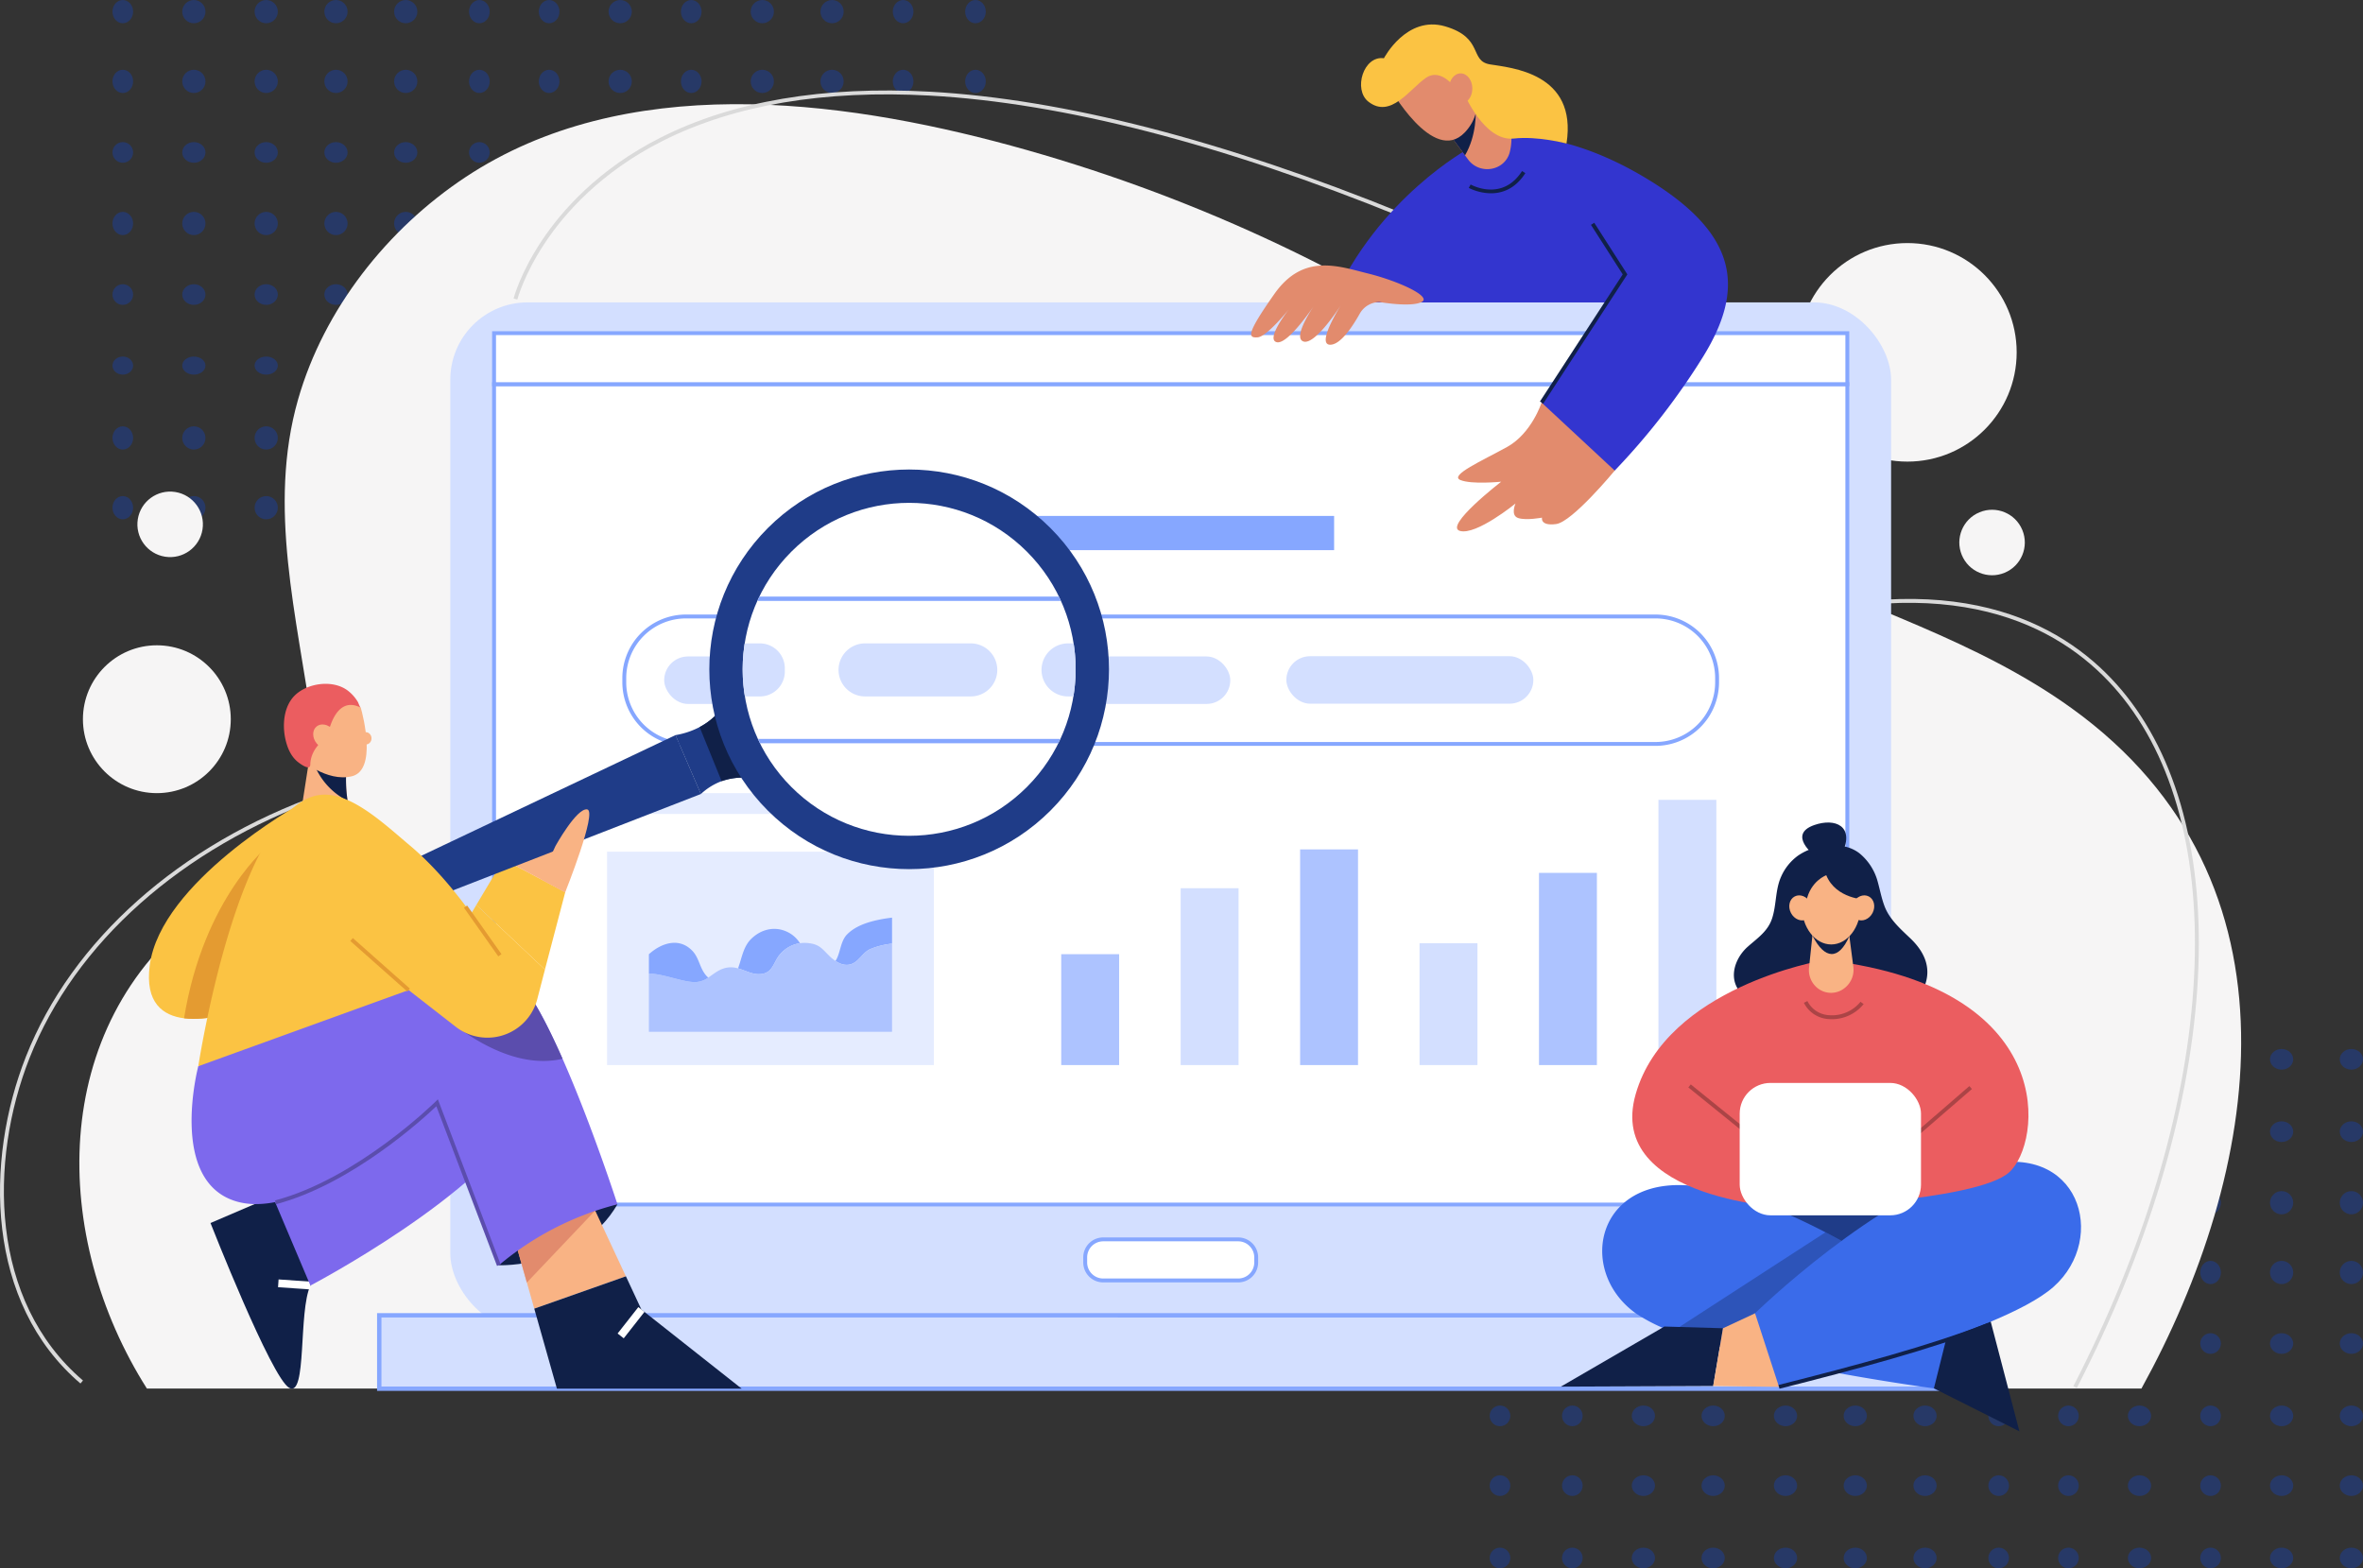 <svg xmlns="http://www.w3.org/2000/svg" width="883.138" height="586.167" viewBox="0 0 883.138 586.167">
  <rect x="0" y="0" width="883.138" height="586.167" fill="#333333" stroke="none"/>
  <g id="Group_36157" data-name="Group 36157" transform="translate(-219.474 -255.917)">
    <g id="Group_36007" data-name="Group 36007" transform="translate(0 9)" opacity="0.61">
      <ellipse id="Ellipse_159" data-name="Ellipse 159" cx="4.346" cy="3.863" rx="4.346" ry="3.863" transform="translate(1014.735 638.982)" fill="#1f3c88"/>
      <circle id="Ellipse_159-2" data-name="Ellipse 159" cx="3.863" cy="3.863" r="3.863" transform="translate(1041.774 638.982)" fill="#1f3c88"/>
      <ellipse id="Ellipse_159-3" data-name="Ellipse 159" cx="4.346" cy="3.863" rx="4.346" ry="3.863" transform="translate(1067.848 638.982)" fill="#1f3c88"/>
      <ellipse id="Ellipse_159-4" data-name="Ellipse 159" cx="4.346" cy="3.863" rx="4.346" ry="3.863" transform="translate(1093.921 638.982)" fill="#1f3c88"/>
      <ellipse id="Ellipse_159-5" data-name="Ellipse 159" cx="4.346" cy="3.863" rx="4.346" ry="3.863" transform="translate(1014.735 666.021)" fill="#1f3c88"/>
      <circle id="Ellipse_159-6" data-name="Ellipse 159" cx="3.863" cy="3.863" r="3.863" transform="translate(1041.774 666.021)" fill="#1f3c88"/>
      <ellipse id="Ellipse_159-7" data-name="Ellipse 159" cx="4.346" cy="3.863" rx="4.346" ry="3.863" transform="translate(1067.848 666.021)" fill="#1f3c88"/>
      <ellipse id="Ellipse_159-8" data-name="Ellipse 159" cx="4.346" cy="3.863" rx="4.346" ry="3.863" transform="translate(1093.921 666.021)" fill="#1f3c88"/>
      <circle id="Ellipse_159-9" data-name="Ellipse 159" cx="4.346" cy="4.346" r="4.346" transform="translate(1014.735 692.094)" fill="#1f3c88"/>
      <ellipse id="Ellipse_159-10" data-name="Ellipse 159" cx="3.863" cy="4.346" rx="3.863" ry="4.346" transform="translate(1041.774 692.094)" fill="#1f3c88"/>
      <circle id="Ellipse_159-11" data-name="Ellipse 159" cx="4.346" cy="4.346" r="4.346" transform="translate(1067.848 692.094)" fill="#1f3c88"/>
      <circle id="Ellipse_159-12" data-name="Ellipse 159" cx="4.346" cy="4.346" r="4.346" transform="translate(1093.921 692.094)" fill="#1f3c88"/>
      <ellipse id="Ellipse_159-13" data-name="Ellipse 159" cx="3.863" cy="4.346" rx="3.863" ry="4.346" transform="translate(776.213 718.168)" fill="#1f3c88"/>
      <ellipse id="Ellipse_159-14" data-name="Ellipse 159" cx="3.863" cy="4.346" rx="3.863" ry="4.346" transform="translate(803.252 718.168)" fill="#1f3c88"/>
      <circle id="Ellipse_159-15" data-name="Ellipse 159" cx="4.346" cy="4.346" r="4.346" transform="translate(829.325 718.168)" fill="#1f3c88"/>
      <circle id="Ellipse_159-16" data-name="Ellipse 159" cx="4.346" cy="4.346" r="4.346" transform="translate(855.398 718.168)" fill="#1f3c88"/>
      <circle id="Ellipse_159-17" data-name="Ellipse 159" cx="4.346" cy="4.346" r="4.346" transform="translate(882.438 718.168)" fill="#1f3c88"/>
      <circle id="Ellipse_159-18" data-name="Ellipse 159" cx="4.346" cy="4.346" r="4.346" transform="translate(908.511 718.168)" fill="#1f3c88"/>
      <circle id="Ellipse_159-19" data-name="Ellipse 159" cx="4.346" cy="4.346" r="4.346" transform="translate(934.584 718.168)" fill="#1f3c88"/>
      <ellipse id="Ellipse_159-20" data-name="Ellipse 159" cx="3.863" cy="4.346" rx="3.863" ry="4.346" transform="translate(962.589 718.168)" fill="#1f3c88"/>
      <ellipse id="Ellipse_159-21" data-name="Ellipse 159" cx="3.863" cy="4.346" rx="3.863" ry="4.346" transform="translate(988.662 718.168)" fill="#1f3c88"/>
      <circle id="Ellipse_159-22" data-name="Ellipse 159" cx="4.346" cy="4.346" r="4.346" transform="translate(1014.735 718.168)" fill="#1f3c88"/>
      <ellipse id="Ellipse_159-23" data-name="Ellipse 159" cx="3.863" cy="4.346" rx="3.863" ry="4.346" transform="translate(1041.774 718.168)" fill="#1f3c88"/>
      <circle id="Ellipse_159-24" data-name="Ellipse 159" cx="4.346" cy="4.346" r="4.346" transform="translate(1067.848 718.168)" fill="#1f3c88"/>
      <circle id="Ellipse_159-25" data-name="Ellipse 159" cx="4.346" cy="4.346" r="4.346" transform="translate(1093.921 718.168)" fill="#1f3c88"/>
      <circle id="Ellipse_159-26" data-name="Ellipse 159" cx="3.863" cy="3.863" r="3.863" transform="translate(776.213 745.207)" fill="#1f3c88"/>
      <circle id="Ellipse_159-27" data-name="Ellipse 159" cx="3.863" cy="3.863" r="3.863" transform="translate(803.252 745.207)" fill="#1f3c88"/>
      <ellipse id="Ellipse_159-28" data-name="Ellipse 159" cx="4.346" cy="3.863" rx="4.346" ry="3.863" transform="translate(829.325 745.207)" fill="#1f3c88"/>
      <ellipse id="Ellipse_159-29" data-name="Ellipse 159" cx="4.346" cy="3.863" rx="4.346" ry="3.863" transform="translate(855.398 745.207)" fill="#1f3c88"/>
      <ellipse id="Ellipse_159-30" data-name="Ellipse 159" cx="4.346" cy="3.863" rx="4.346" ry="3.863" transform="translate(882.438 745.207)" fill="#1f3c88"/>
      <ellipse id="Ellipse_159-31" data-name="Ellipse 159" cx="4.346" cy="3.863" rx="4.346" ry="3.863" transform="translate(908.511 745.207)" fill="#1f3c88"/>
      <ellipse id="Ellipse_159-32" data-name="Ellipse 159" cx="4.346" cy="3.863" rx="4.346" ry="3.863" transform="translate(934.584 745.207)" fill="#1f3c88"/>
      <circle id="Ellipse_159-33" data-name="Ellipse 159" cx="3.863" cy="3.863" r="3.863" transform="translate(962.589 745.207)" fill="#1f3c88"/>
      <circle id="Ellipse_159-34" data-name="Ellipse 159" cx="3.863" cy="3.863" r="3.863" transform="translate(988.662 745.207)" fill="#1f3c88"/>
      <ellipse id="Ellipse_159-35" data-name="Ellipse 159" cx="4.346" cy="3.863" rx="4.346" ry="3.863" transform="translate(1014.735 745.207)" fill="#1f3c88"/>
      <circle id="Ellipse_159-36" data-name="Ellipse 159" cx="3.863" cy="3.863" r="3.863" transform="translate(1041.774 745.207)" fill="#1f3c88"/>
      <ellipse id="Ellipse_159-37" data-name="Ellipse 159" cx="4.346" cy="3.863" rx="4.346" ry="3.863" transform="translate(1067.848 745.207)" fill="#1f3c88"/>
      <ellipse id="Ellipse_159-38" data-name="Ellipse 159" cx="4.346" cy="3.863" rx="4.346" ry="3.863" transform="translate(1093.921 745.207)" fill="#1f3c88"/>
      <circle id="Ellipse_159-39" data-name="Ellipse 159" cx="3.863" cy="3.863" r="3.863" transform="translate(776.213 772.246)" fill="#1f3c88"/>
      <circle id="Ellipse_159-40" data-name="Ellipse 159" cx="3.863" cy="3.863" r="3.863" transform="translate(803.252 772.246)" fill="#1f3c88"/>
      <ellipse id="Ellipse_159-41" data-name="Ellipse 159" cx="4.346" cy="3.863" rx="4.346" ry="3.863" transform="translate(829.325 772.246)" fill="#1f3c88"/>
      <ellipse id="Ellipse_159-42" data-name="Ellipse 159" cx="4.346" cy="3.863" rx="4.346" ry="3.863" transform="translate(855.398 772.246)" fill="#1f3c88"/>
      <ellipse id="Ellipse_159-43" data-name="Ellipse 159" cx="4.346" cy="3.863" rx="4.346" ry="3.863" transform="translate(882.438 772.246)" fill="#1f3c88"/>
      <ellipse id="Ellipse_159-44" data-name="Ellipse 159" cx="4.346" cy="3.863" rx="4.346" ry="3.863" transform="translate(908.511 772.246)" fill="#1f3c88"/>
      <ellipse id="Ellipse_159-45" data-name="Ellipse 159" cx="4.346" cy="3.863" rx="4.346" ry="3.863" transform="translate(934.584 772.246)" fill="#1f3c88"/>
      <circle id="Ellipse_159-46" data-name="Ellipse 159" cx="3.863" cy="3.863" r="3.863" transform="translate(962.589 772.246)" fill="#1f3c88"/>
      <circle id="Ellipse_159-47" data-name="Ellipse 159" cx="3.863" cy="3.863" r="3.863" transform="translate(988.662 772.246)" fill="#1f3c88"/>
      <ellipse id="Ellipse_159-48" data-name="Ellipse 159" cx="4.346" cy="3.863" rx="4.346" ry="3.863" transform="translate(1014.735 772.246)" fill="#1f3c88"/>
      <circle id="Ellipse_159-49" data-name="Ellipse 159" cx="3.863" cy="3.863" r="3.863" transform="translate(1041.774 772.246)" fill="#1f3c88"/>
      <ellipse id="Ellipse_159-50" data-name="Ellipse 159" cx="4.346" cy="3.863" rx="4.346" ry="3.863" transform="translate(1067.848 772.246)" fill="#1f3c88"/>
      <ellipse id="Ellipse_159-51" data-name="Ellipse 159" cx="4.346" cy="3.863" rx="4.346" ry="3.863" transform="translate(1093.921 772.246)" fill="#1f3c88"/>
      <circle id="Ellipse_159-52" data-name="Ellipse 159" cx="3.863" cy="3.863" r="3.863" transform="translate(776.213 798.319)" fill="#1f3c88"/>
      <circle id="Ellipse_159-53" data-name="Ellipse 159" cx="3.863" cy="3.863" r="3.863" transform="translate(803.252 798.319)" fill="#1f3c88"/>
      <ellipse id="Ellipse_159-54" data-name="Ellipse 159" cx="4.346" cy="3.863" rx="4.346" ry="3.863" transform="translate(829.325 798.319)" fill="#1f3c88"/>
      <ellipse id="Ellipse_159-55" data-name="Ellipse 159" cx="4.346" cy="3.863" rx="4.346" ry="3.863" transform="translate(855.398 798.319)" fill="#1f3c88"/>
      <ellipse id="Ellipse_159-56" data-name="Ellipse 159" cx="4.346" cy="3.863" rx="4.346" ry="3.863" transform="translate(882.438 798.319)" fill="#1f3c88"/>
      <ellipse id="Ellipse_159-57" data-name="Ellipse 159" cx="4.346" cy="3.863" rx="4.346" ry="3.863" transform="translate(908.511 798.319)" fill="#1f3c88"/>
      <ellipse id="Ellipse_159-58" data-name="Ellipse 159" cx="4.346" cy="3.863" rx="4.346" ry="3.863" transform="translate(934.584 798.319)" fill="#1f3c88"/>
      <circle id="Ellipse_159-59" data-name="Ellipse 159" cx="3.863" cy="3.863" r="3.863" transform="translate(962.589 798.319)" fill="#1f3c88"/>
      <circle id="Ellipse_159-60" data-name="Ellipse 159" cx="3.863" cy="3.863" r="3.863" transform="translate(988.662 798.319)" fill="#1f3c88"/>
      <ellipse id="Ellipse_159-61" data-name="Ellipse 159" cx="4.346" cy="3.863" rx="4.346" ry="3.863" transform="translate(1014.735 798.319)" fill="#1f3c88"/>
      <circle id="Ellipse_159-62" data-name="Ellipse 159" cx="3.863" cy="3.863" r="3.863" transform="translate(1041.774 798.319)" fill="#1f3c88"/>
      <ellipse id="Ellipse_159-63" data-name="Ellipse 159" cx="4.346" cy="3.863" rx="4.346" ry="3.863" transform="translate(1067.848 798.319)" fill="#1f3c88"/>
      <ellipse id="Ellipse_159-64" data-name="Ellipse 159" cx="4.346" cy="3.863" rx="4.346" ry="3.863" transform="translate(1093.921 798.319)" fill="#1f3c88"/>
      <circle id="Ellipse_159-65" data-name="Ellipse 159" cx="3.863" cy="3.863" r="3.863" transform="translate(776.213 825.358)" fill="#1f3c88"/>
      <circle id="Ellipse_159-66" data-name="Ellipse 159" cx="3.863" cy="3.863" r="3.863" transform="translate(803.252 825.358)" fill="#1f3c88"/>
      <ellipse id="Ellipse_159-67" data-name="Ellipse 159" cx="4.346" cy="3.863" rx="4.346" ry="3.863" transform="translate(829.325 825.358)" fill="#1f3c88"/>
      <ellipse id="Ellipse_159-68" data-name="Ellipse 159" cx="4.346" cy="3.863" rx="4.346" ry="3.863" transform="translate(855.398 825.358)" fill="#1f3c88"/>
      <ellipse id="Ellipse_159-69" data-name="Ellipse 159" cx="4.346" cy="3.863" rx="4.346" ry="3.863" transform="translate(882.438 825.358)" fill="#1f3c88"/>
      <ellipse id="Ellipse_159-70" data-name="Ellipse 159" cx="4.346" cy="3.863" rx="4.346" ry="3.863" transform="translate(908.511 825.358)" fill="#1f3c88"/>
      <ellipse id="Ellipse_159-71" data-name="Ellipse 159" cx="4.346" cy="3.863" rx="4.346" ry="3.863" transform="translate(934.584 825.358)" fill="#1f3c88"/>
      <circle id="Ellipse_159-72" data-name="Ellipse 159" cx="3.863" cy="3.863" r="3.863" transform="translate(962.589 825.358)" fill="#1f3c88"/>
      <circle id="Ellipse_159-73" data-name="Ellipse 159" cx="3.863" cy="3.863" r="3.863" transform="translate(988.662 825.358)" fill="#1f3c88"/>
      <ellipse id="Ellipse_159-74" data-name="Ellipse 159" cx="4.346" cy="3.863" rx="4.346" ry="3.863" transform="translate(1014.735 825.358)" fill="#1f3c88"/>
      <circle id="Ellipse_159-75" data-name="Ellipse 159" cx="3.863" cy="3.863" r="3.863" transform="translate(1041.774 825.358)" fill="#1f3c88"/>
      <ellipse id="Ellipse_159-76" data-name="Ellipse 159" cx="4.346" cy="3.863" rx="4.346" ry="3.863" transform="translate(1067.848 825.358)" fill="#1f3c88"/>
      <ellipse id="Ellipse_159-77" data-name="Ellipse 159" cx="4.346" cy="3.863" rx="4.346" ry="3.863" transform="translate(1093.921 825.358)" fill="#1f3c88"/>
    </g>
    <g id="Group_36006" data-name="Group 36006" transform="translate(0 9)" opacity="0.61">
      <ellipse id="Ellipse_159-78" data-name="Ellipse 159" cx="3.863" cy="4.346" rx="3.863" ry="4.346" transform="translate(261.506 246.917)" fill="#1f3c88"/>
      <circle id="Ellipse_159-79" data-name="Ellipse 159" cx="4.346" cy="4.346" r="4.346" transform="translate(287.579 246.917)" fill="#1f3c88"/>
      <circle id="Ellipse_159-80" data-name="Ellipse 159" cx="4.346" cy="4.346" r="4.346" transform="translate(314.618 246.917)" fill="#1f3c88"/>
      <circle id="Ellipse_159-81" data-name="Ellipse 159" cx="4.346" cy="4.346" r="4.346" transform="translate(340.691 246.917)" fill="#1f3c88"/>
      <circle id="Ellipse_159-82" data-name="Ellipse 159" cx="4.346" cy="4.346" r="4.346" transform="translate(366.765 246.917)" fill="#1f3c88"/>
      <ellipse id="Ellipse_159-83" data-name="Ellipse 159" cx="3.863" cy="4.346" rx="3.863" ry="4.346" transform="translate(394.77 246.917)" fill="#1f3c88"/>
      <ellipse id="Ellipse_159-84" data-name="Ellipse 159" cx="3.863" cy="4.346" rx="3.863" ry="4.346" transform="translate(420.843 246.917)" fill="#1f3c88"/>
      <circle id="Ellipse_159-85" data-name="Ellipse 159" cx="4.346" cy="4.346" r="4.346" transform="translate(446.916 246.917)" fill="#1f3c88"/>
      <ellipse id="Ellipse_159-86" data-name="Ellipse 159" cx="3.863" cy="4.346" rx="3.863" ry="4.346" transform="translate(473.955 246.917)" fill="#1f3c88"/>
      <circle id="Ellipse_159-87" data-name="Ellipse 159" cx="4.346" cy="4.346" r="4.346" transform="translate(500.028 246.917)" fill="#1f3c88"/>
      <circle id="Ellipse_159-88" data-name="Ellipse 159" cx="4.346" cy="4.346" r="4.346" transform="translate(526.102 246.917)" fill="#1f3c88"/>
      <ellipse id="Ellipse_159-89" data-name="Ellipse 159" cx="3.863" cy="4.346" rx="3.863" ry="4.346" transform="translate(553.141 246.917)" fill="#1f3c88"/>
      <ellipse id="Ellipse_159-90" data-name="Ellipse 159" cx="3.863" cy="4.346" rx="3.863" ry="4.346" transform="translate(580.18 246.917)" fill="#1f3c88"/>
      <ellipse id="Ellipse_159-91" data-name="Ellipse 159" cx="3.863" cy="4.346" rx="3.863" ry="4.346" transform="translate(261.506 272.99)" fill="#1f3c88"/>
      <circle id="Ellipse_159-92" data-name="Ellipse 159" cx="4.346" cy="4.346" r="4.346" transform="translate(287.579 272.99)" fill="#1f3c88"/>
      <circle id="Ellipse_159-93" data-name="Ellipse 159" cx="4.346" cy="4.346" r="4.346" transform="translate(314.618 272.99)" fill="#1f3c88"/>
      <circle id="Ellipse_159-94" data-name="Ellipse 159" cx="4.346" cy="4.346" r="4.346" transform="translate(340.691 272.99)" fill="#1f3c88"/>
      <circle id="Ellipse_159-95" data-name="Ellipse 159" cx="4.346" cy="4.346" r="4.346" transform="translate(366.765 272.99)" fill="#1f3c88"/>
      <ellipse id="Ellipse_159-96" data-name="Ellipse 159" cx="3.863" cy="4.346" rx="3.863" ry="4.346" transform="translate(394.77 272.99)" fill="#1f3c88"/>
      <ellipse id="Ellipse_159-97" data-name="Ellipse 159" cx="3.863" cy="4.346" rx="3.863" ry="4.346" transform="translate(420.843 272.99)" fill="#1f3c88"/>
      <circle id="Ellipse_159-98" data-name="Ellipse 159" cx="4.346" cy="4.346" r="4.346" transform="translate(446.916 272.99)" fill="#1f3c88"/>
      <ellipse id="Ellipse_159-99" data-name="Ellipse 159" cx="3.863" cy="4.346" rx="3.863" ry="4.346" transform="translate(473.955 272.99)" fill="#1f3c88"/>
      <circle id="Ellipse_159-100" data-name="Ellipse 159" cx="4.346" cy="4.346" r="4.346" transform="translate(500.028 272.99)" fill="#1f3c88"/>
      <circle id="Ellipse_159-101" data-name="Ellipse 159" cx="4.346" cy="4.346" r="4.346" transform="translate(526.102 272.99)" fill="#1f3c88"/>
      <ellipse id="Ellipse_159-102" data-name="Ellipse 159" cx="3.863" cy="4.346" rx="3.863" ry="4.346" transform="translate(553.141 272.99)" fill="#1f3c88"/>
      <ellipse id="Ellipse_159-103" data-name="Ellipse 159" cx="3.863" cy="4.346" rx="3.863" ry="4.346" transform="translate(580.18 272.99)" fill="#1f3c88"/>
      <circle id="Ellipse_159-104" data-name="Ellipse 159" cx="3.863" cy="3.863" r="3.863" transform="translate(261.506 300.029)" fill="#1f3c88"/>
      <ellipse id="Ellipse_159-105" data-name="Ellipse 159" cx="4.346" cy="3.863" rx="4.346" ry="3.863" transform="translate(287.579 300.029)" fill="#1f3c88"/>
      <ellipse id="Ellipse_159-106" data-name="Ellipse 159" cx="4.346" cy="3.863" rx="4.346" ry="3.863" transform="translate(314.618 300.029)" fill="#1f3c88"/>
      <ellipse id="Ellipse_159-107" data-name="Ellipse 159" cx="4.346" cy="3.863" rx="4.346" ry="3.863" transform="translate(340.691 300.029)" fill="#1f3c88"/>
      <ellipse id="Ellipse_159-108" data-name="Ellipse 159" cx="4.346" cy="3.863" rx="4.346" ry="3.863" transform="translate(366.765 300.029)" fill="#1f3c88"/>
      <circle id="Ellipse_159-109" data-name="Ellipse 159" cx="3.863" cy="3.863" r="3.863" transform="translate(394.77 300.029)" fill="#1f3c88"/>
      <circle id="Ellipse_159-110" data-name="Ellipse 159" cx="3.863" cy="3.863" r="3.863" transform="translate(420.843 300.029)" fill="#1f3c88"/>
      <ellipse id="Ellipse_159-111" data-name="Ellipse 159" cx="4.346" cy="3.863" rx="4.346" ry="3.863" transform="translate(446.916 300.029)" fill="#1f3c88"/>
      <circle id="Ellipse_159-112" data-name="Ellipse 159" cx="3.863" cy="3.863" r="3.863" transform="translate(473.955 300.029)" fill="#1f3c88"/>
      <ellipse id="Ellipse_159-113" data-name="Ellipse 159" cx="4.346" cy="3.863" rx="4.346" ry="3.863" transform="translate(500.028 300.029)" fill="#1f3c88"/>
      <ellipse id="Ellipse_159-114" data-name="Ellipse 159" cx="4.346" cy="3.863" rx="4.346" ry="3.863" transform="translate(526.102 300.029)" fill="#1f3c88"/>
      <circle id="Ellipse_159-115" data-name="Ellipse 159" cx="3.863" cy="3.863" r="3.863" transform="translate(553.141 300.029)" fill="#1f3c88"/>
      <circle id="Ellipse_159-116" data-name="Ellipse 159" cx="3.863" cy="3.863" r="3.863" transform="translate(580.18 300.029)" fill="#1f3c88"/>
      <ellipse id="Ellipse_159-117" data-name="Ellipse 159" cx="3.863" cy="4.346" rx="3.863" ry="4.346" transform="translate(261.506 326.102)" fill="#1f3c88"/>
      <circle id="Ellipse_159-118" data-name="Ellipse 159" cx="4.346" cy="4.346" r="4.346" transform="translate(287.579 326.102)" fill="#1f3c88"/>
      <circle id="Ellipse_159-119" data-name="Ellipse 159" cx="4.346" cy="4.346" r="4.346" transform="translate(314.618 326.102)" fill="#1f3c88"/>
      <circle id="Ellipse_159-120" data-name="Ellipse 159" cx="4.346" cy="4.346" r="4.346" transform="translate(340.691 326.102)" fill="#1f3c88"/>
      <circle id="Ellipse_159-121" data-name="Ellipse 159" cx="4.346" cy="4.346" r="4.346" transform="translate(366.765 326.102)" fill="#1f3c88"/>
      <ellipse id="Ellipse_159-122" data-name="Ellipse 159" cx="3.863" cy="4.346" rx="3.863" ry="4.346" transform="translate(394.77 326.102)" fill="#1f3c88"/>
      <ellipse id="Ellipse_159-123" data-name="Ellipse 159" cx="3.863" cy="4.346" rx="3.863" ry="4.346" transform="translate(420.843 326.102)" fill="#1f3c88"/>
      <circle id="Ellipse_159-124" data-name="Ellipse 159" cx="4.346" cy="4.346" r="4.346" transform="translate(446.916 326.102)" fill="#1f3c88"/>
      <ellipse id="Ellipse_159-125" data-name="Ellipse 159" cx="3.863" cy="4.346" rx="3.863" ry="4.346" transform="translate(473.955 326.102)" fill="#1f3c88"/>
      <circle id="Ellipse_159-126" data-name="Ellipse 159" cx="4.346" cy="4.346" r="4.346" transform="translate(500.028 326.102)" fill="#1f3c88"/>
      <circle id="Ellipse_159-127" data-name="Ellipse 159" cx="4.346" cy="4.346" r="4.346" transform="translate(526.102 326.102)" fill="#1f3c88"/>
      <ellipse id="Ellipse_159-128" data-name="Ellipse 159" cx="3.863" cy="4.346" rx="3.863" ry="4.346" transform="translate(553.141 326.102)" fill="#1f3c88"/>
      <ellipse id="Ellipse_159-129" data-name="Ellipse 159" cx="3.863" cy="4.346" rx="3.863" ry="4.346" transform="translate(580.18 326.102)" fill="#1f3c88"/>
      <circle id="Ellipse_159-130" data-name="Ellipse 159" cx="3.863" cy="3.863" r="3.863" transform="translate(261.506 353.141)" fill="#1f3c88"/>
      <ellipse id="Ellipse_159-131" data-name="Ellipse 159" cx="4.346" cy="3.863" rx="4.346" ry="3.863" transform="translate(287.579 353.141)" fill="#1f3c88"/>
      <ellipse id="Ellipse_159-132" data-name="Ellipse 159" cx="4.346" cy="3.863" rx="4.346" ry="3.863" transform="translate(314.618 353.141)" fill="#1f3c88"/>
      <ellipse id="Ellipse_159-133" data-name="Ellipse 159" cx="4.346" cy="3.863" rx="4.346" ry="3.863" transform="translate(340.691 353.141)" fill="#1f3c88"/>
      <ellipse id="Ellipse_159-134" data-name="Ellipse 159" cx="4.346" cy="3.863" rx="4.346" ry="3.863" transform="translate(366.765 353.141)" fill="#1f3c88"/>
      <circle id="Ellipse_159-135" data-name="Ellipse 159" cx="3.863" cy="3.863" r="3.863" transform="translate(394.77 353.141)" fill="#1f3c88"/>
      <circle id="Ellipse_159-136" data-name="Ellipse 159" cx="3.863" cy="3.863" r="3.863" transform="translate(420.843 353.141)" fill="#1f3c88"/>
      <ellipse id="Ellipse_159-137" data-name="Ellipse 159" cx="4.346" cy="3.863" rx="4.346" ry="3.863" transform="translate(446.916 353.141)" fill="#1f3c88"/>
      <circle id="Ellipse_159-138" data-name="Ellipse 159" cx="3.863" cy="3.863" r="3.863" transform="translate(473.955 353.141)" fill="#1f3c88"/>
      <ellipse id="Ellipse_159-139" data-name="Ellipse 159" cx="4.346" cy="3.863" rx="4.346" ry="3.863" transform="translate(500.028 353.141)" fill="#1f3c88"/>
      <ellipse id="Ellipse_159-140" data-name="Ellipse 159" cx="4.346" cy="3.863" rx="4.346" ry="3.863" transform="translate(526.102 353.141)" fill="#1f3c88"/>
      <circle id="Ellipse_159-141" data-name="Ellipse 159" cx="3.863" cy="3.863" r="3.863" transform="translate(553.141 353.141)" fill="#1f3c88"/>
      <circle id="Ellipse_159-142" data-name="Ellipse 159" cx="3.863" cy="3.863" r="3.863" transform="translate(580.18 353.141)" fill="#1f3c88"/>
      <ellipse id="Ellipse_159-143" data-name="Ellipse 159" cx="3.863" cy="3.38" rx="3.863" ry="3.38" transform="translate(261.506 380.18)" fill="#1f3c88"/>
      <ellipse id="Ellipse_159-144" data-name="Ellipse 159" cx="4.346" cy="3.38" rx="4.346" ry="3.38" transform="translate(287.579 380.18)" fill="#1f3c88"/>
      <ellipse id="Ellipse_159-145" data-name="Ellipse 159" cx="4.346" cy="3.38" rx="4.346" ry="3.38" transform="translate(314.618 380.18)" fill="#1f3c88"/>
      <ellipse id="Ellipse_159-146" data-name="Ellipse 159" cx="4.346" cy="3.38" rx="4.346" ry="3.38" transform="translate(340.691 380.18)" fill="#1f3c88"/>
      <ellipse id="Ellipse_159-147" data-name="Ellipse 159" cx="4.346" cy="3.38" rx="4.346" ry="3.38" transform="translate(366.765 380.18)" fill="#1f3c88"/>
      <ellipse id="Ellipse_159-148" data-name="Ellipse 159" cx="3.863" cy="3.38" rx="3.863" ry="3.38" transform="translate(394.77 380.18)" fill="#1f3c88"/>
      <ellipse id="Ellipse_159-149" data-name="Ellipse 159" cx="3.863" cy="3.38" rx="3.863" ry="3.38" transform="translate(420.843 380.18)" fill="#1f3c88"/>
      <ellipse id="Ellipse_159-150" data-name="Ellipse 159" cx="4.346" cy="3.38" rx="4.346" ry="3.38" transform="translate(446.916 380.18)" fill="#1f3c88"/>
      <ellipse id="Ellipse_159-151" data-name="Ellipse 159" cx="3.863" cy="3.38" rx="3.863" ry="3.38" transform="translate(473.955 380.18)" fill="#1f3c88"/>
      <ellipse id="Ellipse_159-152" data-name="Ellipse 159" cx="4.346" cy="3.38" rx="4.346" ry="3.38" transform="translate(500.028 380.18)" fill="#1f3c88"/>
      <ellipse id="Ellipse_159-153" data-name="Ellipse 159" cx="4.346" cy="3.38" rx="4.346" ry="3.38" transform="translate(526.102 380.18)" fill="#1f3c88"/>
      <ellipse id="Ellipse_159-154" data-name="Ellipse 159" cx="3.863" cy="3.38" rx="3.863" ry="3.38" transform="translate(553.141 380.18)" fill="#1f3c88"/>
      <ellipse id="Ellipse_159-155" data-name="Ellipse 159" cx="3.863" cy="3.38" rx="3.863" ry="3.38" transform="translate(580.18 380.18)" fill="#1f3c88"/>
      <ellipse id="Ellipse_159-156" data-name="Ellipse 159" cx="3.863" cy="4.346" rx="3.863" ry="4.346" transform="translate(261.506 406.253)" fill="#1f3c88"/>
      <circle id="Ellipse_159-157" data-name="Ellipse 159" cx="4.346" cy="4.346" r="4.346" transform="translate(287.579 406.253)" fill="#1f3c88"/>
      <circle id="Ellipse_159-158" data-name="Ellipse 159" cx="4.346" cy="4.346" r="4.346" transform="translate(314.618 406.253)" fill="#1f3c88"/>
      <circle id="Ellipse_159-159" data-name="Ellipse 159" cx="4.346" cy="4.346" r="4.346" transform="translate(340.691 406.253)" fill="#1f3c88"/>
      <circle id="Ellipse_159-160" data-name="Ellipse 159" cx="4.346" cy="4.346" r="4.346" transform="translate(366.765 406.253)" fill="#1f3c88"/>
      <ellipse id="Ellipse_159-161" data-name="Ellipse 159" cx="3.863" cy="4.346" rx="3.863" ry="4.346" transform="translate(394.77 406.253)" fill="#1f3c88"/>
      <ellipse id="Ellipse_159-162" data-name="Ellipse 159" cx="3.863" cy="4.346" rx="3.863" ry="4.346" transform="translate(420.843 406.253)" fill="#1f3c88"/>
      <circle id="Ellipse_159-163" data-name="Ellipse 159" cx="4.346" cy="4.346" r="4.346" transform="translate(446.916 406.253)" fill="#1f3c88"/>
      <ellipse id="Ellipse_159-164" data-name="Ellipse 159" cx="3.863" cy="4.346" rx="3.863" ry="4.346" transform="translate(473.955 406.253)" fill="#1f3c88"/>
      <circle id="Ellipse_159-165" data-name="Ellipse 159" cx="4.346" cy="4.346" r="4.346" transform="translate(500.028 406.253)" fill="#1f3c88"/>
      <circle id="Ellipse_159-166" data-name="Ellipse 159" cx="4.346" cy="4.346" r="4.346" transform="translate(526.102 406.253)" fill="#1f3c88"/>
      <ellipse id="Ellipse_159-167" data-name="Ellipse 159" cx="3.863" cy="4.346" rx="3.863" ry="4.346" transform="translate(553.141 406.253)" fill="#1f3c88"/>
      <ellipse id="Ellipse_159-168" data-name="Ellipse 159" cx="3.863" cy="4.346" rx="3.863" ry="4.346" transform="translate(580.18 406.253)" fill="#1f3c88"/>
      <ellipse id="Ellipse_159-169" data-name="Ellipse 159" cx="3.863" cy="4.346" rx="3.863" ry="4.346" transform="translate(261.506 432.327)" fill="#1f3c88"/>
      <circle id="Ellipse_159-170" data-name="Ellipse 159" cx="4.346" cy="4.346" r="4.346" transform="translate(287.579 432.327)" fill="#1f3c88"/>
      <circle id="Ellipse_159-171" data-name="Ellipse 159" cx="4.346" cy="4.346" r="4.346" transform="translate(314.618 432.327)" fill="#1f3c88"/>
      <circle id="Ellipse_159-172" data-name="Ellipse 159" cx="4.346" cy="4.346" r="4.346" transform="translate(340.691 432.327)" fill="#1f3c88"/>
      <circle id="Ellipse_159-173" data-name="Ellipse 159" cx="4.346" cy="4.346" r="4.346" transform="translate(366.765 432.327)" fill="#1f3c88"/>
      <ellipse id="Ellipse_159-174" data-name="Ellipse 159" cx="3.863" cy="4.346" rx="3.863" ry="4.346" transform="translate(394.77 432.327)" fill="#1f3c88"/>
      <ellipse id="Ellipse_159-175" data-name="Ellipse 159" cx="3.863" cy="4.346" rx="3.863" ry="4.346" transform="translate(420.843 432.327)" fill="#1f3c88"/>
      <circle id="Ellipse_159-176" data-name="Ellipse 159" cx="4.346" cy="4.346" r="4.346" transform="translate(446.916 432.327)" fill="#1f3c88"/>
      <ellipse id="Ellipse_159-177" data-name="Ellipse 159" cx="3.863" cy="4.346" rx="3.863" ry="4.346" transform="translate(473.955 432.327)" fill="#1f3c88"/>
      <circle id="Ellipse_159-178" data-name="Ellipse 159" cx="4.346" cy="4.346" r="4.346" transform="translate(500.028 432.327)" fill="#1f3c88"/>
      <circle id="Ellipse_159-179" data-name="Ellipse 159" cx="4.346" cy="4.346" r="4.346" transform="translate(526.102 432.327)" fill="#1f3c88"/>
      <ellipse id="Ellipse_159-180" data-name="Ellipse 159" cx="3.863" cy="4.346" rx="3.863" ry="4.346" transform="translate(553.141 432.327)" fill="#1f3c88"/>
      <ellipse id="Ellipse_159-181" data-name="Ellipse 159" cx="3.863" cy="4.346" rx="3.863" ry="4.346" transform="translate(580.18 432.327)" fill="#1f3c88"/>
      <g id="Group_7" data-name="Group 7" transform="translate(423.49 376.571)">
        <path id="Path_7" data-name="Path 7" d="M820.288,590.224a4.4,4.4,0,1,1,4.4-4.4A4.41,4.41,0,0,1,820.288,590.224Zm0-7.355a2.951,2.951,0,1,0,2.951,2.951A2.954,2.954,0,0,0,820.288,582.868Z" transform="translate(-815.884 -581.414)" fill="#1f3c88"/>
        <path id="Path_8" data-name="Path 8" d="M866.27,590.224a4.4,4.4,0,1,1,4.4-4.4A4.41,4.41,0,0,1,866.27,590.224Zm0-7.355a2.951,2.951,0,1,0,2.95,2.951A2.954,2.954,0,0,0,866.27,582.868Z" transform="translate(-847.155 -581.414)" fill="#1f3c88"/>
        <path id="Path_9" data-name="Path 9" d="M912.251,590.224a4.4,4.4,0,1,1,4.4-4.4A4.41,4.41,0,0,1,912.251,590.224Zm0-7.355a2.951,2.951,0,1,0,2.95,2.951A2.954,2.954,0,0,0,912.251,582.868Z" transform="translate(-878.427 -581.414)" fill="#1f3c88"/>
      </g>
    </g>
    <g id="Group_36024" data-name="Group 36024" transform="translate(0 9)">
      <g id="Group_36023" data-name="Group 36023">
        <circle id="Ellipse_368" data-name="Ellipse 368" cx="3.863" cy="3.863" r="3.863" transform="translate(776.213 638.982)" fill="#ebeeff"/>
        <circle id="Ellipse_369" data-name="Ellipse 369" cx="3.863" cy="3.863" r="3.863" transform="translate(803.252 638.982)" fill="#ebeeff"/>
        <ellipse id="Ellipse_370" data-name="Ellipse 370" cx="4.346" cy="3.863" rx="4.346" ry="3.863" transform="translate(829.325 638.982)" fill="#ebeeff"/>
        <ellipse id="Ellipse_371" data-name="Ellipse 371" cx="4.346" cy="3.863" rx="4.346" ry="3.863" transform="translate(855.398 638.982)" fill="#ebeeff"/>
        <ellipse id="Ellipse_372" data-name="Ellipse 372" cx="4.346" cy="3.863" rx="4.346" ry="3.863" transform="translate(882.438 638.982)" fill="#ebeeff"/>
        <ellipse id="Ellipse_373" data-name="Ellipse 373" cx="4.346" cy="3.863" rx="4.346" ry="3.863" transform="translate(908.511 638.982)" fill="#ebeeff"/>
        <ellipse id="Ellipse_374" data-name="Ellipse 374" cx="4.346" cy="3.863" rx="4.346" ry="3.863" transform="translate(934.584 638.982)" fill="#ebeeff"/>
        <circle id="Ellipse_375" data-name="Ellipse 375" cx="3.863" cy="3.863" r="3.863" transform="translate(962.589 638.982)" fill="#ebeeff"/>
        <circle id="Ellipse_376" data-name="Ellipse 376" cx="3.863" cy="3.863" r="3.863" transform="translate(988.662 638.982)" fill="#ebeeff"/>
        <circle id="Ellipse_377" data-name="Ellipse 377" cx="3.863" cy="3.863" r="3.863" transform="translate(776.213 666.021)" fill="#ebeeff"/>
        <circle id="Ellipse_378" data-name="Ellipse 378" cx="3.863" cy="3.863" r="3.863" transform="translate(803.252 666.021)" fill="#ebeeff"/>
        <ellipse id="Ellipse_379" data-name="Ellipse 379" cx="4.346" cy="3.863" rx="4.346" ry="3.863" transform="translate(829.325 666.021)" fill="#ebeeff"/>
        <ellipse id="Ellipse_380" data-name="Ellipse 380" cx="4.346" cy="3.863" rx="4.346" ry="3.863" transform="translate(855.398 666.021)" fill="#ebeeff"/>
        <ellipse id="Ellipse_381" data-name="Ellipse 381" cx="4.346" cy="3.863" rx="4.346" ry="3.863" transform="translate(882.438 666.021)" fill="#ebeeff"/>
        <ellipse id="Ellipse_382" data-name="Ellipse 382" cx="4.346" cy="3.863" rx="4.346" ry="3.863" transform="translate(908.511 666.021)" fill="#ebeeff"/>
        <ellipse id="Ellipse_383" data-name="Ellipse 383" cx="4.346" cy="3.863" rx="4.346" ry="3.863" transform="translate(934.584 666.021)" fill="#ebeeff"/>
        <circle id="Ellipse_384" data-name="Ellipse 384" cx="3.863" cy="3.863" r="3.863" transform="translate(962.589 666.021)" fill="#ebeeff"/>
        <circle id="Ellipse_385" data-name="Ellipse 385" cx="3.863" cy="3.863" r="3.863" transform="translate(988.662 666.021)" fill="#ebeeff"/>
        <ellipse id="Ellipse_386" data-name="Ellipse 386" cx="3.863" cy="4.346" rx="3.863" ry="4.346" transform="translate(776.213 692.094)" fill="#ebeeff"/>
        <ellipse id="Ellipse_387" data-name="Ellipse 387" cx="3.863" cy="4.346" rx="3.863" ry="4.346" transform="translate(803.252 692.094)" fill="#ebeeff"/>
        <circle id="Ellipse_388" data-name="Ellipse 388" cx="4.346" cy="4.346" r="4.346" transform="translate(829.325 692.094)" fill="#ebeeff"/>
        <circle id="Ellipse_389" data-name="Ellipse 389" cx="4.346" cy="4.346" r="4.346" transform="translate(855.398 692.094)" fill="#ebeeff"/>
        <circle id="Ellipse_390" data-name="Ellipse 390" cx="4.346" cy="4.346" r="4.346" transform="translate(882.438 692.094)" fill="#ebeeff"/>
        <circle id="Ellipse_391" data-name="Ellipse 391" cx="4.346" cy="4.346" r="4.346" transform="translate(908.511 692.094)" fill="#ebeeff"/>
        <circle id="Ellipse_392" data-name="Ellipse 392" cx="4.346" cy="4.346" r="4.346" transform="translate(934.584 692.094)" fill="#ebeeff"/>
        <ellipse id="Ellipse_393" data-name="Ellipse 393" cx="3.863" cy="4.346" rx="3.863" ry="4.346" transform="translate(962.589 692.094)" fill="#ebeeff"/>
        <ellipse id="Ellipse_394" data-name="Ellipse 394" cx="3.863" cy="4.346" rx="3.863" ry="4.346" transform="translate(988.662 692.094)" fill="#ebeeff"/>
        <path id="Path_4970" data-name="Path 4970" d="M1015.472,523.631C980.195,498.215,937.923,485.917,899,467.507c-37.429-17.705-64.062-46.152-97.55-69.594-54.719-38.3-117.965-67.024-182.33-84.552-65.086-17.724-144.592-27.541-203.92,11.746-29.18,19.323-52.928,49.292-62.6,83.136-11.514,40.271-.246,81.416,5.277,121.661,4.487,32.7-16.508,50.742-41.245,69.324-57.92,43.51-56.311,122.237-20.522,178.667h745.43C1085.806,697.7,1105.272,588.333,1015.472,523.631Z" transform="translate(-21.735 -11.994)" fill="#f6f5f5"/>
        <circle id="Ellipse_395" data-name="Ellipse 395" cx="27.629" cy="27.629" r="27.629" transform="translate(250.467 488.1)" fill="#f6f5f5"/>
        <circle id="Ellipse_396" data-name="Ellipse 396" cx="40.841" cy="40.841" r="40.841" transform="translate(891.494 337.764)" fill="#f6f5f5"/>
        <circle id="Ellipse_397" data-name="Ellipse 397" cx="12.239" cy="12.239" r="12.239" transform="matrix(0.156, -0.988, 0.988, 0.156, 269.063, 453.076)" fill="#f6f5f5"/>
        <circle id="Ellipse_398" data-name="Ellipse 398" cx="12.239" cy="12.239" r="12.239" transform="translate(947.991 443.062) rotate(-22.5)" fill="#f6f5f5"/>
        <path id="Path_4971" data-name="Path 4971" d="M208.223,1321.2c-35.449-30.244-35.775-83.162-20.373-122.189,17.15-43.456,57.349-79.227,110.291-98.14q1.929-.686,3.859-1.358l.477,1.375q-1.926.669-3.848,1.352c-52.546,18.772-92.431,54.239-109.427,97.3-15.213,38.546-14.939,90.77,19.964,120.549Z" transform="translate(41.318 -557.195)" fill="#dadada"/>
        <path id="Path_4972" data-name="Path 4972" d="M2375.929,1170.789l-1.292-.664c26.179-50.89,41.687-102.211,44.844-148.414,3.112-45.549-5.925-83.119-26.131-108.647-18.338-23.166-54.826-47.147-124.531-29.828l-.349-1.411c70.451-17.5,107.417,6.836,126.02,30.337,20.436,25.815,29.578,63.732,26.441,109.649C2417.761,1068.209,2402.2,1119.725,2375.929,1170.789Z" transform="translate(-1380.278 -405.093)" fill="#dadada"/>
        <path id="Path_4973" data-name="Path 4973" d="M779.557,359.974l-1.409-.361c.1-.382,2.488-9.5,10.479-21.546,7.362-11.1,21.067-26.817,44.557-38.656,26.9-13.558,60.76-19.309,100.636-17.1,49.9,2.769,109.4,18.091,176.859,45.542l-.548,1.346c-67.305-27.389-126.653-42.677-176.391-45.437-39.625-2.2-73.232,3.5-99.9,16.944-23.205,11.694-36.735,27.207-44,38.161C781.982,350.717,779.58,359.883,779.557,359.974Z" transform="translate(-366.729 -1.115)" fill="#dadada"/>
        <rect id="Rectangle_1742" data-name="Rectangle 1742" width="538.481" height="384.367" rx="28.91" transform="translate(387.766 359.929)" fill="#d3dfff"/>
        <g id="Group_36008" data-name="Group 36008" transform="translate(403.394 370.716)">
          <g id="Group_4" data-name="Group 4" transform="translate(0 19.065)">
            <rect id="Rectangle_538" data-name="Rectangle 538" width="505.768" height="306.608" transform="translate(0.727 0.727)" fill="#fff"/>
            <path id="Path_5" data-name="Path 5" d="M1260.285,930.77H753.063V622.708h507.222Zm-505.768-1.454H1258.83V624.162H754.517Z" transform="translate(-753.063 -622.708)" fill="#86a7ff"/>
          </g>
          <g id="Group_5" data-name="Group 5">
            <rect id="Rectangle_539" data-name="Rectangle 539" width="505.768" height="19.065" transform="translate(0.727 0.727)" fill="#fff"/>
            <path id="Path_6" data-name="Path 6" d="M1260.285,583.632H753.063v-20.52h507.222Zm-505.768-1.454H1258.83V564.566H754.517Z" transform="translate(-753.063 -563.112)" fill="#86a7ff"/>
          </g>
        </g>
        <g id="Group_36009" data-name="Group 36009" transform="translate(360.398 737.708)">
          <rect id="Rectangle_540" data-name="Rectangle 540" width="591.579" height="27.434" transform="translate(0.817 0.817)" fill="#d3dfff"/>
          <path id="Path_10" data-name="Path 10" d="M1211.878,1739.346H618.665v-29.068h593.213Zm-591.58-1.633h589.947v-25.8H620.3Z" transform="translate(-618.665 -1710.278)" fill="#86a7ff"/>
        </g>
        <g id="Group_36010" data-name="Group 36010" transform="translate(624.323 709.419)">
          <rect id="Rectangle_541" data-name="Rectangle 541" width="63.91" height="15.348" rx="7.674" transform="translate(0.727 0.727)" fill="#fff"/>
          <path id="Path_11" data-name="Path 11" d="M1501.577,1638.651H1451.1a7.451,7.451,0,0,1-7.443-7.443v-1.917a7.45,7.45,0,0,1,7.443-7.443h50.479a7.451,7.451,0,0,1,7.443,7.443v1.917A7.451,7.451,0,0,1,1501.577,1638.651ZM1451.1,1623.3a6,6,0,0,0-5.989,5.989v1.917a6,6,0,0,0,5.989,5.989h50.479a6,6,0,0,0,5.989-5.989v-1.917a6,6,0,0,0-5.989-5.989Z" transform="translate(-1443.655 -1621.849)" fill="#86a7ff"/>
        </g>
        <g id="Group_36011" data-name="Group 36011" transform="translate(452.069 476.604)">
          <path id="Path_12" data-name="Path 12" d="M1291.337,943.188H928.964a23.777,23.777,0,0,1-23.749-23.75v-1.587a23.777,23.777,0,0,1,23.749-23.75h362.372a23.776,23.776,0,0,1,23.749,23.75v1.587A23.776,23.776,0,0,1,1291.337,943.188ZM928.964,895.556a22.32,22.32,0,0,0-22.3,22.3v1.587a22.32,22.32,0,0,0,22.3,22.3h362.372a22.321,22.321,0,0,0,22.3-22.3v-1.587a22.321,22.321,0,0,0-22.3-22.3Z" transform="translate(-905.215 -894.102)" fill="#86a7ff"/>
          <rect id="Rectangle_542" data-name="Rectangle 542" width="58.439" height="17.747" rx="8.873" transform="translate(15.639 15.67)" fill="#d3dfff"/>
          <rect id="Rectangle_543" data-name="Rectangle 543" width="53.119" height="17.747" rx="8.873" transform="translate(92.054 15.67)" fill="#d3dfff"/>
          <rect id="Rectangle_544" data-name="Rectangle 544" width="67.227" height="17.747" rx="8.873" transform="translate(159.978 15.67)" fill="#d3dfff"/>
          <rect id="Rectangle_545" data-name="Rectangle 545" width="92.308" height="17.747" rx="8.873" transform="translate(248.161 15.573)" fill="#d3dfff"/>
        </g>
        <rect id="Rectangle_1743" data-name="Rectangle 1743" width="122.148" height="12.79" transform="translate(595.931 439.749)" fill="#86a7ff"/>
        <g id="Group_36012" data-name="Group 36012" transform="translate(616.092 545.869)">
          <rect id="Rectangle_547" data-name="Rectangle 547" width="21.643" height="41.442" transform="translate(0 57.683)" fill="#adc3ff"/>
          <rect id="Rectangle_548" data-name="Rectangle 548" width="21.643" height="66.095" transform="translate(44.64 33.03)" fill="#d3dfff"/>
          <rect id="Rectangle_549" data-name="Rectangle 549" width="21.643" height="80.608" transform="translate(89.279 18.517)" fill="#adc3ff"/>
          <rect id="Rectangle_550" data-name="Rectangle 550" width="21.643" height="45.533" transform="translate(133.919 53.592)" fill="#d3dfff"/>
          <rect id="Rectangle_551" data-name="Rectangle 551" width="21.643" height="71.836" transform="translate(178.559 27.289)" fill="#adc3ff"/>
          <rect id="Rectangle_552" data-name="Rectangle 552" width="21.643" height="99.125" transform="translate(223.198)" fill="#d3dfff"/>
        </g>
        <g id="Group_36013" data-name="Group 36013" transform="translate(446.353 543.351)">
          <rect id="Rectangle_553" data-name="Rectangle 553" width="122.148" height="7.799" fill="#e5ecff"/>
          <rect id="Rectangle_554" data-name="Rectangle 554" width="122.148" height="79.747" transform="translate(0 21.896)" fill="#e5ecff"/>
          <g id="Group_12" data-name="Group 12" transform="translate(15.634 46.542)">
            <path id="Path_13" data-name="Path 13" d="M1058,1262.156c-4.6-1.816-9.33-.389-12.707,2.911-3.076,3.007-3.51,7.258-4.958,11.052,2.992.817,5.682,2.588,8.942,2.08,4.236-.66,4.347-4.612,6.748-7.3a12.019,12.019,0,0,1,7.463-4.189A11.363,11.363,0,0,0,1058,1262.156Z" transform="translate(-1007.026 -1257.159)" fill="#86a7ff"/>
            <path id="Path_14" data-name="Path 14" d="M1170.032,1249.087c-4.166.906-8.543,2.388-11.514,5.424-2.555,2.611-2.464,7.155-4.32,9.9,2.1,1.4,4.455,2.047,6.752.806,2.25-1.215,3.615-3.95,6.04-5.142a28.253,28.253,0,0,1,6.869-1.944c.488-.088.988-.144,1.483-.211v-9.693A53.048,53.048,0,0,0,1170.032,1249.087Z" transform="translate(-1084.463 -1248.226)" fill="#86a7ff"/>
            <path id="Path_15" data-name="Path 15" d="M1025.612,1278.184a28.278,28.278,0,0,0-6.87,1.944c-2.424,1.192-3.79,3.927-6.039,5.142-2.3,1.241-4.656.591-6.753-.806a16.032,16.032,0,0,1-2.334-1.924c-2.867-2.826-3.763-4.423-8.3-4.789a12.228,12.228,0,0,0-2.642.077,12.016,12.016,0,0,0-7.463,4.188c-2.4,2.692-2.512,6.644-6.748,7.3-3.26.508-5.95-1.263-8.942-2.08a9.276,9.276,0,0,0-3.778-.32c-3.154.434-5.15,2.328-7.35,3.764a8.653,8.653,0,0,1-5.352,1.684c-4.891-.215-11.2-3.033-16.83-3.214v21.781h90.88v-32.962C1026.6,1278.04,1026.1,1278.1,1025.612,1278.184Z" transform="translate(-936.215 -1268.279)" fill="#adc3ff"/>
            <path id="Path_16" data-name="Path 16" d="M958.4,1290.635a8.191,8.191,0,0,1-1-1.028c-2.25-2.791-2.431-6.336-4.921-8.955-4.847-5.1-11.467-3.08-16.259,1.255v7.2c5.633.181,11.939,3,16.83,3.214A8.652,8.652,0,0,0,958.4,1290.635Z" transform="translate(-936.215 -1268.23)" fill="#86a7ff"/>
          </g>
        </g>
        <g id="Group_36014" data-name="Group 36014" transform="translate(325.586 502.503)">
          <path id="Path_17" data-name="Path 17" d="M545.994,1093.246l-23.223,4.554,5.3-34.151,14.28.291c-.091.6-.182,1.184-.237,1.785a52.871,52.871,0,0,0,.328,13.315A71.361,71.361,0,0,0,545.994,1093.246Z" transform="translate(-518.637 -1035.308)" fill="#f9b384"/>
          <path id="Path_18" data-name="Path 18" d="M558.24,1083.453A25.949,25.949,0,0,1,546,1070.411l11.912-.273A52.881,52.881,0,0,0,558.24,1083.453Z" transform="translate(-534.435 -1039.722)" fill="#102048"/>
          <path id="Path_19" data-name="Path 19" d="M551.858,993.864c.911,3.187,6.071,23.375-3.339,25.652s-19.125-6.375-19.125-6.375l3.188-19.428,13.661-4.1Z" transform="translate(-523.141 -984.958)" fill="#f9b384"/>
          <path id="Path_20" data-name="Path 20" d="M526.1,994.951s2.447-16.145,12.465-10.985c-.358-.184-.878-1.8-1.1-2.161a15.024,15.024,0,0,0-3.879-4.31c-5.7-4.179-15.313-2.66-19.913,2.146-4.528,4.731-4.667,13.139-2.334,19.252a15.348,15.348,0,0,0,1.427,2.827,11.857,11.857,0,0,0,1.829,2.148c.6.573,5.065,4.093,5.112,1.386C519.82,998.651,526.1,994.951,526.1,994.951Z" transform="translate(-509.848 -975.06)" fill="#eb5d60"/>
          <ellipse id="Ellipse_29" data-name="Ellipse 29" cx="3.986" cy="4.938" rx="3.986" ry="4.938" transform="translate(9.12 18.465) rotate(-39.28)" fill="#f9b384"/>
          <ellipse id="Ellipse_30" data-name="Ellipse 30" cx="2.121" cy="2.302" rx="2.121" ry="2.302" transform="translate(28.491 18.074)" fill="#f9b384"/>
        </g>
        <g id="Group_36015" data-name="Group 36015" transform="translate(291.074 603.022)">
          <g id="Group_16" data-name="Group 16" transform="translate(7.069 89.162)">
            <path id="Path_21" data-name="Path 21" d="M451.69,1567.975l-27.625,11.839s22.768,57.981,29.446,61.624,3.339-28.535,7.893-38.25l5.768-22.768Z" transform="translate(-424.065 -1567.975)" fill="#102048"/>
            <rect id="Rectangle_555" data-name="Rectangle 555" width="2.91" height="12.019" transform="translate(25.247 35.831) rotate(-86.023)" fill="#fff"/>
          </g>
          <path id="Path_22" data-name="Path 22" d="M488.591,1429.494l16.7,39.464s64.964-34,81.053-64.963l-25.5-33.393Z" transform="translate(-460.879 -1344.583)" fill="#7d69ed"/>
          <path id="Path_23" data-name="Path 23" d="M760.929,1596.245s30.357,1.214,44.321-22.768l-30.964-4.554Z" transform="translate(-646.093 -1479.459)" fill="#102048"/>
          <g id="Group_17" data-name="Group 17" transform="translate(120.293 92.05)">
            <path id="Path_24" data-name="Path 24" d="M820.013,1605.886l-34.246,12.1L783,1608.212l-5.017-17.7,28.545-13.509,2.007,4.3Z" transform="translate(-777.987 -1577.005)" fill="#f9b384"/>
            <path id="Path_25" data-name="Path 25" d="M879.842,1709.29l-37.491-29.6-5.787-12.4-34.249,12.088,8.465,29.9Z" transform="translate(-794.533 -1638.412)" fill="#102048"/>
            <rect id="Rectangle_556" data-name="Rectangle 556" width="12.54" height="2.908" transform="translate(38.934 50.249) rotate(-51.882)" fill="#fff"/>
            <path id="Path_26" data-name="Path 26" d="M808.539,1581.31,783,1608.212l-5.017-17.7,28.545-13.509Z" transform="translate(-777.987 -1577.005)" fill="#e28b6d"/>
          </g>
          <path id="Path_27" data-name="Path 27" d="M561.132,1383.282a111.905,111.905,0,0,0-44.324,22.772l-23.078-60.711s-46.562,44.381-74.366,37.038c-26.423-6.98-14.891-50.707-14.891-50.707,36.282-25.4,94-59.519,119.286-32.5a3.725,3.725,0,0,1,.335.334c5.177,5.686,11.022,16.927,16.519,29.375C551.578,1353.676,561.132,1383.282,561.132,1383.282Z" transform="translate(-401.969 -1289.269)" fill="#7d69ed"/>
          <path id="Path_28" data-name="Path 28" d="M726.845,1348.113c-25.157,5.918-51.041-22.031-51.041-22.031l26-8.536,8.187.858a3.715,3.715,0,0,1,.335.334C715.5,1324.424,721.349,1335.665,726.845,1348.113Z" transform="translate(-588.201 -1308.5)" fill="#5b4dad"/>
          <path id="Path_29" data-name="Path 29" d="M582.433,1522.744l-22.686-59.682c-4.919,4.675-31.69,29.169-59.914,36.608l-.371-1.406c30.721-8.1,59.771-36.718,60.06-37.006l.794-.79,23.476,61.758Z" transform="translate(-468.273 -1405.7)" fill="#5b4dad"/>
        </g>
        <g id="Group_36016" data-name="Group 36016" transform="translate(275.138 391.464)">
          <path id="Path_30" data-name="Path 30" d="M408.011,1116.542l-10.194,32.952L384.1,1193.817s-10,3.592-18.831,2.472c-7.795-.989-14.673-5.671-12.812-19.82C356.562,1145.276,408.011,1116.542,408.011,1116.542Z" transform="translate(-352.154 -960.242)" fill="#fbc343"/>
          <path id="Path_31" data-name="Path 31" d="M425.706,1181.087l-13.713,44.323s-10,3.592-18.831,2.472c7.4-45.5,31.89-64.886,31.89-64.886Z" transform="translate(-380.043 -991.835)" fill="#e49b31"/>
          <path id="Path_32" data-name="Path 32" d="M767.882,1192.346l-7.591,28.909-25.623-24.168,10.165-17.043,13.742,7.329Z" transform="translate(-612.297 -1003.428)" fill="#fbc343"/>
          <path id="Path_33" data-name="Path 33" d="M766.622,1129.3l9.724-15.541,19.646-8.374-6.437,36.246Z" transform="translate(-634.029 -952.651)" fill="#f9b384"/>
          <g id="Group_20" data-name="Group 20" transform="translate(57.014 0)">
            <path id="Path_34" data-name="Path 34" d="M998.529,1025.783a23.813,23.813,0,0,0-14.018.509,23.423,23.423,0,0,0-7.751,4.813l-9.5-22.016a30.431,30.431,0,0,0,9.031-3.01,25.346,25.346,0,0,0,9.786-9.176Z" transform="translate(-827.497 -878.877)" fill="#1f3c88"/>
            <path id="Path_35" data-name="Path 35" d="M679.657,1056.964l-9.488-22.011-139.8,66.362,5.052,11.72,144.233-56.071-9.488-22.011Z" transform="translate(-530.371 -904.754)" fill="#1f3c88"/>
            <path id="Path_36" data-name="Path 36" d="M1017.726,1025.783a23.813,23.813,0,0,0-14.018.509l-8.216-20.214a25.345,25.345,0,0,0,9.786-9.176Z" transform="translate(-846.694 -878.877)" fill="#102048"/>
            <circle id="Ellipse_31" data-name="Ellipse 31" cx="74.682" cy="74.682" r="74.682" transform="translate(121.487 105.616) rotate(-45)" fill="#1f3c88"/>
            <circle id="Ellipse_32" data-name="Ellipse 32" cx="62.22" cy="62.22" r="62.22" transform="translate(139.111 105.616) rotate(-45)" fill="#fff"/>
            <g id="Group_19" data-name="Group 19" transform="translate(164.882 78.424)">
              <path id="Path_37" data-name="Path 37" d="M1062.965,874.737h113.425c-.246-.545-.49-1.09-.75-1.624h-111.9C1063.478,873.653,1063.211,874.19,1062.965,874.737Z" transform="translate(-1057.463 -873.113)" fill="#86a7ff"/>
              <path id="Path_38" data-name="Path 38" d="M1176.666,1039.4h-113.02c.25.543.492,1.092.755,1.624H1175.88C1176.148,1040.488,1176.414,1039.948,1176.666,1039.4Z" transform="translate(-1057.927 -986.204)" fill="#86a7ff"/>
              <path id="Path_39" data-name="Path 39" d="M1061.524,938.36V937.1a9.306,9.306,0,0,0-9.279-9.278h-5.708a61.844,61.844,0,0,0,.058,19.82h5.649A9.306,9.306,0,0,0,1061.524,938.36Z" transform="translate(-1045.768 -910.317)" fill="#d3dfff"/>
              <path id="Rectangle_557" data-name="Rectangle 557" d="M9.91,0H49.416a9.91,9.91,0,0,1,9.91,9.91v0a9.91,9.91,0,0,1-9.91,9.91H9.91A9.91,9.91,0,0,1,0,9.91v0A9.91,9.91,0,0,1,9.91,0Z" transform="translate(35.833 17.501)" fill="#d3dfff"/>
              <path id="Path_40" data-name="Path 40" d="M1406.909,927.818h-2.089a9.91,9.91,0,1,0,0,19.82h2A61.869,61.869,0,0,0,1406.909,927.818Z" transform="translate(-1283.215 -910.317)" fill="#d3dfff"/>
            </g>
          </g>
          <path id="Path_41" data-name="Path 41" d="M818.7,1152.673,809.4,1147.7l5.671-12.317s7.9-14.265,11.837-13.655S818.7,1152.673,818.7,1152.673Z" transform="translate(-663.119 -963.756)" fill="#f9b384"/>
          <path id="Path_42" data-name="Path 42" d="M513.744,1145.732l-1.932,3.242c-3.843-5.282-12.313-16.538-22.968-25.481h0c-9.581-8.032-22.58-20.527-33.927-18.8-30.381,4.608-45.1,101.342-45.1,101.342l78.611-28.455,17.61,13.72a19.253,19.253,0,0,0,13.485,3.994h0a19.251,19.251,0,0,0,16.979-14.342l2.868-11.047Z" transform="translate(-391.367 -952.075)" fill="#fbc343"/>
          <rect id="Rectangle_558" data-name="Rectangle 558" width="1.454" height="28.498" transform="matrix(0.663, -0.748, 0.748, 0.663, 75.247, 207.152)" fill="#e49b31"/>
          <rect id="Rectangle_559" data-name="Rectangle 559" width="1.453" height="22.258" transform="matrix(0.817, -0.577, 0.577, 0.817, 117.73, 194.727)" fill="#e49b31"/>
        </g>
        <g id="Group_36017" data-name="Group 36017" transform="translate(687.084 297.785)">
          <path id="Path_43" data-name="Path 43" d="M1911.89,646.464s-3.677,11.511-12.95,16.627-21.584,10.552-17.427,12.31,15.268.64,15.268.64-21.5,16.627-15.428,18.386,20.785-10.232,20.785-10.232-2,4.477,1.039,5.436,8.873-.16,8.873-.16-.8,3.2,5.276,2.4,21.9-19.985,21.9-19.985l1.119-17.586Z" transform="translate(-1803.354 -546.868)" fill="#e28b6d"/>
          <path id="Path_44" data-name="Path 44" d="M1920.634,335.931s23.982-6.235,59.955,16.308c32.372,20.286,34.534,40.289,19.186,65.231a258.947,258.947,0,0,1-33.1,42.688l-27.339-25.421,23.982-37.412Z" transform="translate(-1830.804 -335.14)" fill="#3335cf"/>
          <path id="Path_45" data-name="Path 45" d="M1785.385,349.607s-33.894,18.226-51.161,57.556h118.311l-32.615-51.8Z" transform="translate(-1704.029 -344.979)" fill="#3335cf"/>
          <path id="Path_46" data-name="Path 46" d="M1687.821,499.969s11.631,2.039,15.708,0-8.873-7.914-20.025-10.672-24.222-7.674-35.013,7.674-9.713,16.427-6.236,16.188,11.751-10.552,11.751-10.552-8.873,11.151-4.677,12.351,14.269-14.029,14.269-14.029-8.633,12.35-4.2,13.789,14.029-13.67,14.029-13.67-9.713,15.228-3.837,14.869c3.823-.234,8.2-6.915,10.8-11.555a8.52,8.52,0,0,1,7.427-4.393Z" transform="translate(-1639.839 -437.945)" fill="#e28b6d"/>
          <path id="Path_47" data-name="Path 47" d="M1902.347,384.273a19.038,19.038,0,0,1-8.314-2.015l.709-1.269c.479.266,11.865,6.417,19.211-5.029l1.224.785C1911.359,382.694,1906.464,384.273,1902.347,384.273Z" transform="translate(-1812.714 -362.9)" fill="#102048"/>
          <path id="Path_48" data-name="Path 48" d="M1978.418,503.983l-1.219-.794,30.93-47.518-11.864-18.509,1.224-.785,12.372,19.3Z" transform="translate(-1869.274 -403.99)" fill="#102048"/>
        </g>
        <g id="Group_36018" data-name="Group 36018" transform="translate(728.139 256.06)">
          <path id="Path_49" data-name="Path 49" d="M1890.646,312.274c-1.953,6.955-11.258,8.416-15.546,2.6l-1.143-1.54-7.384-10,7.606-9.893.731-.953,1.73,1.286,1.254.937,13.291,9.94A21.274,21.274,0,0,1,1890.646,312.274Z" transform="translate(-1835.093 -264.408)" fill="#e28b6d"/>
          <path id="Path_50" data-name="Path 50" d="M1873.957,315.363l-7.384-10,7.606-9.893,2.461.333,1.175.159s.032.27.079.778C1878.086,299.31,1878.34,307.821,1873.957,315.363Z" transform="translate(-1835.093 -266.434)" fill="#102048"/>
          <path id="Path_51" data-name="Path 51" d="M1800.806,248.194s16.468,29.575,28.318,17.2c9-9.4,2.646-22.363,2.646-22.363l-8.733-8.469-19.452,5.822Z" transform="translate(-1790.366 -225.014)" fill="#e28b6d"/>
          <path id="Path_52" data-name="Path 52" d="M1804.017,229.348s-5.558-8.833-11.611-4.665-13.166,15.383-21.47,8.9c-5.779-4.513-1.853-17.334,5.789-16.243,0,0,8.435-16.177,22.925-11.909s8.932,12.9,16.673,14.192,32.808,3.09,28.64,29.588c0,0-10.724-2.863-19.677-1.863-11.19,1.25-18.755-17.205-18.755-17.205C1805.8,230.34,1804.017,229.348,1804.017,229.348Z" transform="translate(-1768.17 -204.713)" fill="#fbc343"/>
          <ellipse id="Ellipse_33" data-name="Ellipse 33" cx="4.367" cy="5.657" rx="4.367" ry="5.657" transform="translate(32.87 18.283)" fill="#e28b6d"/>
        </g>
        <g id="Group_36019" data-name="Group 36019" transform="translate(802.814 681.133)">
          <rect id="Rectangle_561" data-name="Rectangle 561" width="59.985" height="34.9" transform="translate(72.464 5.098)" fill="#1f3c88"/>
          <path id="Path_53" data-name="Path 53" d="M2421.085,1738.218l31.961,16.055-10.872-41.568-14.058-2.7-14.72,5.259Z" transform="translate(-2281.656 -1653.517)" fill="#102048"/>
          <path id="Path_54" data-name="Path 54" d="M2180.936,1608.451l-7.039,28.211s-30.349-4-60.086-10.6c-13.713-3.025-27.3-6.617-37.707-10.63a63.818,63.818,0,0,1-13.378-6.646c-23.107-16.287-14.862-53.79,24.328-47.377,15.182,2.487,31.556,9.249,46.33,16.912,6.733,3.476,13.117,7.155,18.9,10.688A336.672,336.672,0,0,1,2180.936,1608.451Z" transform="translate(-2034.47 -1551.962)" fill="#3a6bea"/>
          <path id="Path_55" data-name="Path 55" d="M2207.926,1626.513l-38.477,37.053c-13.713-3.025-27.295-6.617-37.707-10.63l57.28-37.11C2195.754,1619.3,2202.137,1622.98,2207.926,1626.513Z" transform="translate(-2090.105 -1589.467)" fill="#102048" opacity="0.3"/>
          <g id="Group_26" data-name="Group 26" transform="translate(0 56.63)">
            <path id="Path_56" data-name="Path 56" d="M2040.286,1725.944l-38.691,22.463,56.94-.237,3.655-21.587Z" transform="translate(-2001.595 -1720.987)" fill="#102048"/>
            <path id="Path_57" data-name="Path 57" d="M2195.225,1710.451l-11.991,5.6-3.655,21.587.777,0,23.822.32,8.313-10.392Z" transform="translate(-2122.639 -1710.451)" fill="#f9b384"/>
          </g>
          <path id="Path_58" data-name="Path 58" d="M2228.486,1590.063s45.406-44.446,84.736-55c36.464-9.783,47.325,26.86,26.859,45.086s-102.642,37.412-102.642,37.412Z" transform="translate(-2155.901 -1533.433)" fill="#3a6bea"/>
          <path id="Path_59" data-name="Path 59" d="M2256.271,1746.428l-.355-1.409c28.2-7.122,57.177-14.853,78.085-23.138l.537,1.352C2313.552,1731.549,2284.52,1739.3,2256.271,1746.428Z" transform="translate(-2174.555 -1661.595)" fill="#102048"/>
        </g>
        <g id="Group_36020" data-name="Group 36020" transform="translate(867.485 554.338)">
          <path id="Path_60" data-name="Path 60" d="M2239.1,1163.775a22.075,22.075,0,0,0-11.336,3.757,19.254,19.254,0,0,0-6.411,8c-2.166,4.936-1.665,10.447-3.326,15.5-1.6,4.868-5.517,7.38-9.166,10.634-3.512,3.133-6.039,8.315-4.787,13.073a9.791,9.791,0,0,0,1.841,3.61c.652.815,2.641,3.168,3.763,3.173l61.756.273s11.478-10.748-1.73-23.318c-3.666-3.489-7.771-7.075-9.635-11.975-1.152-3.027-1.73-6.219-2.6-9.326a20.529,20.529,0,0,0-6.833-10.522C2247.326,1164.122,2243.174,1163.442,2239.1,1163.775Z" transform="translate(-2203.747 -1155.184)" fill="#102048"/>
          <path id="Path_61" data-name="Path 61" d="M2288.237,1149.413s-10.293-7.833-.091-11.386c7.8-2.717,15.12.364,10.477,10.475Z" transform="translate(-2258.078 -1137.088)" fill="#102048"/>
        </g>
        <g id="Group_36021" data-name="Group 36021" transform="translate(829.516 605.943)">
          <path id="Path_62" data-name="Path 62" d="M2155.884,1298.4s-58.036,9.833-69.547,49.882,58.542,42.645,58.542,42.645,68.8-2.355,81.032-13.387,18.466-66.909-63.313-78.66Z" transform="translate(-2085.059 -1298.399)" fill="#eb5d60"/>
          <path id="Path_63" data-name="Path 63" d="M2295.98,1352.458c-.377,0-.751-.016-1.125-.045a11.047,11.047,0,0,1-9.3-6.071l1.3-.662a9.633,9.633,0,0,0,8.123,5.283,13.714,13.714,0,0,0,11.73-5.018l1.17.861A15.222,15.222,0,0,1,2295.98,1352.458Z" transform="translate(-2221.414 -1330.554)" fill="#ab4446"/>
          <rect id="Rectangle_562" data-name="Rectangle 562" width="1.454" height="39.034" transform="translate(20.948 47.408) rotate(-51.048)" fill="#ab4446"/>
          <rect id="Rectangle_563" data-name="Rectangle 563" width="36.599" height="1.454" transform="matrix(0.756, -0.654, 0.654, 0.756, 98.313, 70.842)" fill="#ab4446"/>
        </g>
        <rect id="Rectangle_1744" data-name="Rectangle 1744" width="67.761" height="49.481" rx="11.493" transform="translate(869.659 651.67)" fill="#fff"/>
        <g id="Group_36022" data-name="Group 36022" transform="translate(888.188 567.301)">
          <path id="Path_64" data-name="Path 64" d="M2293.036,1259.061l-1.577,15.026a8.633,8.633,0,0,0,3.031,7.543h0a8.081,8.081,0,0,0,10.3.066l.139-.112a8.638,8.638,0,0,0,3.085-7.826l-1.95-14.963Z" transform="translate(-2284.069 -1232.822)" fill="#f9b384"/>
          <path id="Path_65" data-name="Path 65" d="M2295.6,1267.547c4.6,9.018,9.792,9.2,13.754.228l-8.152-1.048Z" transform="translate(-2286.917 -1238.217)" fill="#102048"/>
          <ellipse id="Ellipse_34" data-name="Ellipse 34" cx="10.998" cy="14.392" rx="10.998" ry="14.392" transform="translate(4.681 3.826)" fill="#f9b384"/>
          <path id="Path_66" data-name="Path 66" d="M2301.373,1193.458s-11.022-.183-14.666-9.109c0,0-5.921,2.1-7.469,9.746l-4.19,1.457-.091-12.023,9.291-5.921,8.289.182,7.287,6.1Z" transform="translate(-2272.879 -1177.609)" fill="#102048"/>
          <path id="Path_67" data-name="Path 67" d="M2276.364,1224.987c1.227,2.367.593,5.131-1.417,6.173s-4.634-.032-5.861-2.4-.593-5.13,1.416-6.172S2275.136,1222.62,2276.364,1224.987Z" transform="translate(-2268.46 -1207.928)" fill="#f9b384"/>
          <path id="Path_68" data-name="Path 68" d="M2341.69,1224.987c-1.227,2.367-.593,5.131,1.417,6.173s4.634-.032,5.862-2.4.593-5.13-1.417-6.172S2342.918,1222.62,2341.69,1224.987Z" transform="translate(-2317.838 -1207.928)" fill="#f9b384"/>
        </g>
      </g>
    </g>
  </g>
</svg>
